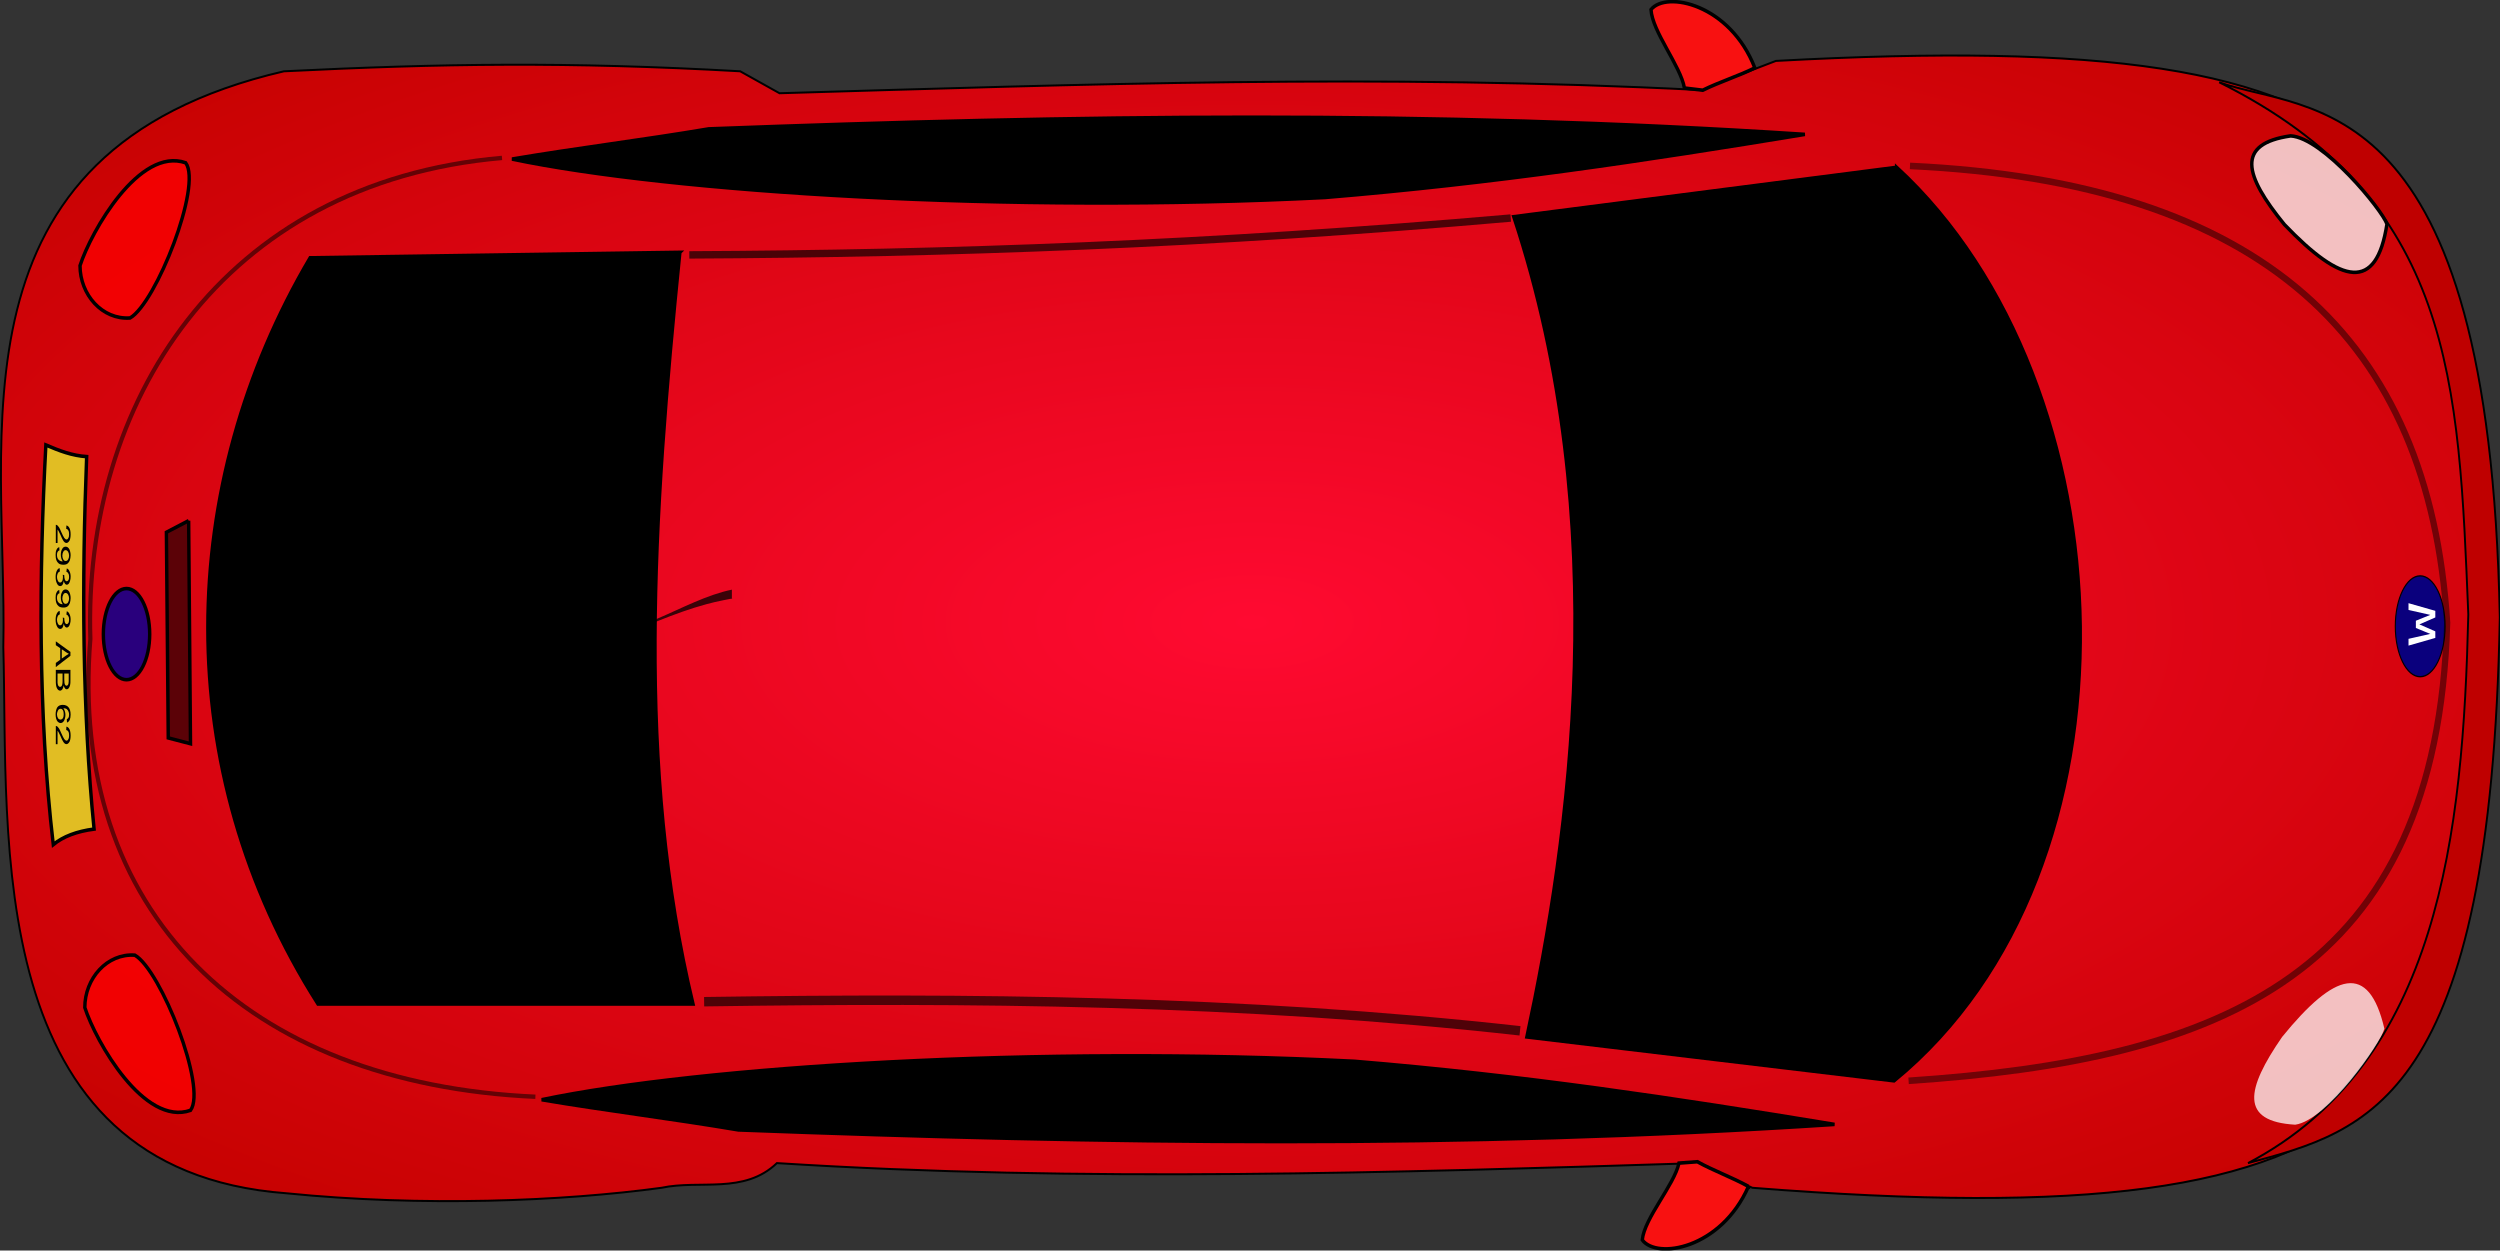<svg xmlns="http://www.w3.org/2000/svg" xmlns:svg="http://www.w3.org/2000/svg" xmlns:xlink="http://www.w3.org/1999/xlink" id="svg1106" width="100%" height="100%" version="1.0" viewBox="0 0 799.644 399.992"><rect x="0" y="0" width="799.644" height="399.992" fill="#333333" stroke="none"/><defs id="defs1108"><linearGradient id="linearGradient1257"><stop id="stop1258" offset="0" stop-color="#ff0a31"/><stop id="stop1259" offset="1" stop-color="#c60200"/></linearGradient><linearGradient id="linearGradient1253"><stop id="stop1254" offset="0" stop-color="#6b5635"/><stop id="stop1255" offset="1" stop-color="#fff"/></linearGradient><radialGradient id="radialGradient2569" cx="209.53" cy="106.33" r="88.778" fx="208.68" fy="107.57" gradientTransform="matrix(0.983,0,0,1.017,-141.49,-36.096)" gradientUnits="userSpaceOnUse" xlink:href="#linearGradient1253"/><radialGradient id="radialGradient2572" cx="537.79" cy="113.83" r="110.57" fx="538.56" fy="113.43" gradientTransform="matrix(1.02,0,0,0.981,-141.49,-36.096)" gradientUnits="userSpaceOnUse" xlink:href="#linearGradient1253"/><linearGradient id="linearGradient2575" x1="156.18" x2="193.83" y1="313.28" y2="313.28" gradientTransform="matrix(0.906,0,0,1.104,-141.49,-36.096)" gradientUnits="userSpaceOnUse" xlink:href="#linearGradient1257"/><linearGradient id="linearGradient2578" x1="643.23" x2="681" y1="310.08" y2="310.08" gradientTransform="matrix(0.889,0,0,1.125,-141.49,-36.096)" gradientUnits="userSpaceOnUse" xlink:href="#linearGradient1257"/><radialGradient id="radialGradient2584" cx="565.16" cy="346.26" r="420.99" gradientTransform="matrix(0.663,0,0,1.508,-141.49,-36.096)" gradientUnits="userSpaceOnUse" xlink:href="#linearGradient1257"/><radialGradient id="radialGradient6200" cx="565.16" cy="346.26" r="420.99" gradientTransform="matrix(0.663,0,0,1.508,-141.49,-36.096)" gradientUnits="userSpaceOnUse" xlink:href="#linearGradient1257"/><linearGradient id="linearGradient6202" x1="643.23" x2="681" y1="310.08" y2="310.08" gradientTransform="matrix(0.889,0,0,1.125,-141.49,-36.096)" gradientUnits="userSpaceOnUse" xlink:href="#linearGradient1257"/><linearGradient id="linearGradient6204" x1="156.18" x2="193.83" y1="313.28" y2="313.28" gradientTransform="matrix(0.906,0,0,1.104,-141.49,-36.096)" gradientUnits="userSpaceOnUse" xlink:href="#linearGradient1257"/><radialGradient id="radialGradient6206" cx="537.79" cy="113.83" r="110.57" fx="538.56" fy="113.43" gradientTransform="matrix(1.02,0,0,0.981,-141.49,-36.096)" gradientUnits="userSpaceOnUse" xlink:href="#linearGradient1253"/><radialGradient id="radialGradient6208" cx="209.53" cy="106.33" r="88.778" fx="208.68" fy="107.57" gradientTransform="matrix(0.983,0,0,1.017,-141.49,-36.096)" gradientUnits="userSpaceOnUse" xlink:href="#linearGradient1253"/><radialGradient id="radialGradient4528" cx="565.16" cy="346.26" r="420.99" gradientTransform="matrix(-0.663,0,0,-1.508,605.54,1006.824)" gradientUnits="userSpaceOnUse" xlink:href="#linearGradient1257"/><radialGradient id="radialGradient4534" cx="537.79" cy="113.83" r="110.57" fx="538.56" fy="113.43" gradientTransform="matrix(-1.02,0,0,-0.981,605.54,1006.824)" gradientUnits="userSpaceOnUse" xlink:href="#linearGradient1253"/><radialGradient id="radialGradient4536" cx="209.53" cy="106.33" r="88.778" fx="208.68" fy="107.57" gradientTransform="matrix(-0.983,0,0,-1.017,605.54,1006.824)" gradientUnits="userSpaceOnUse" xlink:href="#linearGradient1253"/></defs><g id="g6165" transform="matrix(0,-0.862,0.824,0,0,400.001)"><g id="g4503" transform="matrix(-1,0,0,-1,464.05,970.728)"><path id="path1228" fill="url(#radialGradient4528)" fill-rule="evenodd" stroke="#000" stroke-width=".75" d="m 231.35,2.092 c 175.61,6.158 228.86,30.31 209.41,288.39 -3.05,7.13 -6.11,14.26 -9.16,21.38 3.6,119.1 7.2,238.92 0,357.29 11.69,12.77 6.11,29.86 9.16,44.79 5,38.45 7.12,92.73 2.04,145.57 -8.5,118.7 -132.17,107.84 -202.57,109.93 -78.45,-1.75 -184.26,23.84 -213.76,-108.92 -2.884,-61.2 -3.604,-110.16 -0.005,-177.12 2.714,-5.09 5.429,-10.17 8.143,-15.26 -3.277,-117.65 -7.274,-233.14 -1.194,-357.26 -3.599,-9.84 -7.198,-19.68 -10.797,-29.51 -13.196,-254.33 36.949,-270.4 208.73,-279.28 z"/><path id="path1234" fill="#bf0000" fill-rule="evenodd" stroke="#000" stroke-width=".75" d="M 431.6,98.096 C 394.28,23.787 309.11,14.626 228.01,12.59 141.83,16.323 73.97,18.019 30.54,109.29 42.412,74.684 30.876,4.45 229.03,0.37 408.87,3.768 419.72,51.95 431.6,98.096 z"/><path id="path1229" fill="#000" fill-opacity="1" fill-rule="evenodd" stroke="#000" stroke-width="1pt" d="m 62.092,234.5 c 80.418,-91.28 260.59,-99.08 338.97,1.02 -5.43,47.5 -10.86,95 -16.28,142.51 -73.97,-16.63 -190.7,-34.27 -304.36,5.09 C 74.309,333.58 68.202,284.04 62.094,234.5 z"/><path id="path1230" fill="#000" fill-opacity="1" fill-rule="evenodd" stroke="#000" stroke-width="1pt" d="m 93.648,706.82 c 99.082,10.52 191.03,16.96 278.91,-5.09 v 145.56 c -87.2,58.02 -192.73,54.97 -276.88,3.05 -0.675,-47.84 -1.353,-95.68 -2.032,-143.52 z"/><path id="path1232" fill="#f81111" fill-opacity="1" fill-rule="nonzero" stroke="#000" stroke-width="1pt" d="m 440.25,292.01 c 23.24,10.69 27.15,35.63 19.85,41.23 -8.14,-0.85 -20.36,-12.39 -28.5,-14.25 -0.17,-2.38 -0.34,-4.75 -0.51,-7.13 3.39,-6.45 5.77,-13.4 9.16,-19.85 z"/><path id="path1233" fill="#f81111" fill-opacity="1" fill-rule="nonzero" stroke="#000" stroke-width="1pt" d="m 25.21,289.54 c -23.691,9.66 -28.686,34.4 -21.645,40.31 8.173,-0.49 20.884,-11.47 29.102,-12.98 0.274,-2.37 0.548,-4.73 0.822,-7.1 -3.106,-6.59 -5.173,-13.64 -8.279,-20.23 z"/><path id="path1235" fill="url(#radialGradient4534)" fill-opacity=".75" fill-rule="evenodd" d="m 381.72,45.164 c -24.94,6.107 -20.87,19.34 3.06,39.699 19.51,14.081 31.38,16.457 32.57,-5.09 -1.7,-12.554 -30.37,-33.252 -35.63,-34.609 z"/><path id="path1236" fill="url(#radialGradient4536)" fill-opacity=".75" fill-rule="evenodd" stroke="#000" stroke-width="1pt" d="M 83.154,44.172 C 108.5,48.248 105.51,61.766 83.311,83.988 65,99.596 53.354,102.92 50.433,81.541 51.112,68.891 78.021,45.948 83.154,44.172 z"/><path id="path1237" fill="#000" fill-opacity="1" fill-rule="evenodd" stroke="#000" stroke-width="1pt" d="m 49.877,270.13 c -9.161,147.26 -7.125,283.32 -2.036,425.49 4.072,25.11 7.126,51.24 11.197,76.34 C 71.423,710.04 79.227,579.41 73.289,456.41 68.03,390.24 59.717,332.73 49.877,270.13 z"/><path id="path1238" fill="#000" fill-opacity="1" fill-rule="evenodd" stroke="#000" stroke-width="1pt" d="m 417.24,258.62 c 9.16,147.26 7.13,283.32 2.04,425.49 -4.08,25.11 -7.13,51.24 -11.2,76.35 C 395.69,698.53 387.89,567.9 393.83,444.9 399.09,378.74 407.4,321.22 417.24,258.62 z"/><path id="path1239" fill="#000" fill-opacity=".581" fill-rule="evenodd" stroke="#000" stroke-width="1pt" d="m 193.21,897.5 82.77,-0.72 -2.16,8.64 -76.3,0.72 -4.31,-8.64 z"/><path id="path1241" fill="#29007d" fill-rule="evenodd" stroke="#000" stroke-width="1pt" d="m 395.161,965.628 c 0,4.969 -7.573,8.997 -16.915,8.997 -9.342,0 -16.915,-4.028 -16.915,-8.997 0,-4.969 7.573,-8.997 16.915,-8.997 9.342,0 16.915,4.028 16.915,8.997 z" transform="translate(-142.93,-44.013)"/><path id="path1242" fill="red" fill-opacity=".718" fill-rule="evenodd" stroke="#000" stroke-width="1pt" d="m 354.44,918.38 c 5.52,-10.08 49.18,-28.08 57.58,-21.6 6,18 -25.43,36.71 -38.15,41.03 -10.8,0 -20.15,-8.64 -19.43,-19.43 z"/><path id="path1243" fill="red" fill-opacity=".718" fill-rule="evenodd" stroke="#000" stroke-width="1pt" d="m 118,920.24 c -5.52,-10.08 -49.183,-28.07 -57.58,-21.59 -5.999,17.99 25.432,36.71 38.148,41.02 10.792,0 20.152,-8.63 19.432,-19.43 z"/><path id="path1244" fill="none" stroke="#000" stroke-opacity=".645" stroke-width="3.5" d="m 382.51,380.7 c -11.52,107.97 -12.24,214.49 -10.8,316.7"/><path id="path1245" fill="none" stroke="#000" stroke-opacity=".661" stroke-width="2.75" d="m 80.92,384.3 c 9.837,117.8 13.196,217.61 13.676,318.86"/><path id="path1250" fill="#000" fill-opacity=".75" d="m 222.3,686.63 c -0.46,-1.01 0.24,2.22 0.44,3.31 0.4,2.18 0.89,4.33 1.44,6.47 1.64,6.36 3.81,12.52 6.14,18.64 0.57,1.44 1.15,2.88 1.73,4.31 l -0.83,0.16 c -0.6,-1.44 -1.2,-2.87 -1.79,-4.3 -3.68,-9.03 -8.73,-18.93 -10.62,-28.59 h 3.49 z"/><path id="path1251" fill="#e1bd23" fill-rule="evenodd" stroke="#000" stroke-width="1pt" d="m 169.45,937.09 c -0.36,5.64 -2.16,10.56 -4.32,15.84 47.63,2.63 99.21,3.11 148.28,-2.88 -3,-3.84 -4.92,-9.12 -5.76,-15.84 -43.91,4.56 -91.41,4.8 -138.2,2.88 z"/><path id="path1271" fill="#0a007d" fill-rule="evenodd" stroke="#000" stroke-width=".5" d="m 393.722,74.536 c 0,6.162 -8.379,11.157 -18.714,11.157 -10.336,0 -18.714,-4.995 -18.714,-11.157 0,-6.162 8.379,-11.157 18.714,-11.157 10.336,0 18.714,4.995 18.714,11.157 z" transform="matrix(1,0,0,0.866,-142.6,-33.28)"/><path id="text1272" fill="#fff" d="m 165.31,-48.445 h 1.86 l 1.35,11.427 1.6,-7.561 h 1.99 l 1.62,7.58 1.35,-11.446 h 1.86 l -2.11,14.077 h -1.8 l -1.91,-8.363 -1.9,8.363 h -1.81 l -2.1,-14.077 z" transform="scale(1.354,-0.739)"/><path id="path1276" fill="none" stroke="#000" stroke-opacity=".468" stroke-width="2.434" d="M 61.583,229.32 C 67.691,92.44 125.71,27.75 231.073,20.8 c 130.97,3.917 162.19,87.5 169.99,209.06"/><path id="text1278" fill="#000" d="m 150.49,1269.6 v 0.9 h -5.05 c 0,-0.2 0.03,-0.4 0.11,-0.7 0.13,-0.3 0.34,-0.6 0.62,-1 0.28,-0.3 0.69,-0.7 1.23,-1.1 0.83,-0.7 1.39,-1.2 1.68,-1.6 0.29,-0.4 0.43,-0.8 0.43,-1.2 0,-0.3 -0.13,-0.7 -0.39,-0.9 -0.27,-0.3 -0.62,-0.4 -1.04,-0.4 -0.45,0 -0.81,0.1 -1.08,0.4 -0.28,0.3 -0.41,0.7 -0.42,1.1 l -0.96,-0.1 c 0.07,-0.7 0.32,-1.2 0.75,-1.6 0.43,-0.4 1,-0.6 1.73,-0.6 0.73,0 1.31,0.2 1.74,0.6 0.42,0.5 0.64,1 0.64,1.6 0,0.3 -0.07,0.6 -0.19,0.9 -0.13,0.3 -0.33,0.6 -0.62,0.9 -0.29,0.3 -0.77,0.8 -1.45,1.3 -0.56,0.5 -0.92,0.8 -1.08,1 -0.16,0.2 -0.29,0.3 -0.39,0.5 h 3.74 z m 1.15,-0.9 0.9,-0.1 c 0.07,0.5 0.22,0.8 0.44,1 0.21,0.2 0.49,0.3 0.82,0.3 0.29,0 0.54,-0.1 0.76,-0.2 0.22,-0.2 0.39,-0.3 0.53,-0.6 0.14,-0.2 0.26,-0.5 0.35,-0.9 0.1,-0.3 0.14,-0.7 0.14,-1.1 v -0.2 c -0.19,0.3 -0.45,0.5 -0.77,0.7 -0.32,0.2 -0.68,0.3 -1.05,0.3 -0.64,0 -1.17,-0.2 -1.61,-0.7 -0.43,-0.4 -0.65,-1 -0.65,-1.8 0,-0.8 0.23,-1.4 0.68,-1.9 0.46,-0.4 1.03,-0.7 1.72,-0.7 0.49,0 0.95,0.2 1.36,0.4 0.41,0.3 0.72,0.7 0.93,1.2 0.22,0.5 0.32,1.2 0.32,2.1 0,1 -0.1,1.8 -0.31,2.4 -0.22,0.5 -0.53,1 -0.95,1.3 -0.42,0.3 -0.91,0.4 -1.47,0.4 -0.6,0 -1.08,-0.1 -1.46,-0.5 -0.38,-0.3 -0.61,-0.8 -0.68,-1.4 z m 3.83,-3.3 c 0,-0.6 -0.14,-1 -0.43,-1.3 -0.28,-0.3 -0.63,-0.5 -1.03,-0.5 -0.42,0 -0.78,0.2 -1.09,0.5 -0.31,0.4 -0.46,0.8 -0.46,1.3 0,0.5 0.15,0.9 0.44,1.2 0.29,0.3 0.65,0.5 1.08,0.5 0.44,0 0.79,-0.2 1.07,-0.5 0.28,-0.3 0.42,-0.7 0.42,-1.2 z m 1.97,3.1 0.93,-0.1 c 0.11,0.5 0.29,0.9 0.55,1.1 0.26,0.2 0.57,0.4 0.95,0.4 0.44,0 0.81,-0.2 1.11,-0.5 0.31,-0.3 0.46,-0.7 0.46,-1.1 0,-0.5 -0.14,-0.8 -0.42,-1.1 -0.29,-0.3 -0.64,-0.4 -1.08,-0.4 -0.17,0 -0.39,0 -0.66,0.1 l 0.11,-0.8 h 0.15 c 0.4,0 0.76,-0.1 1.07,-0.3 0.32,-0.2 0.48,-0.6 0.48,-1 0,-0.3 -0.11,-0.6 -0.35,-0.9 -0.23,-0.2 -0.53,-0.3 -0.9,-0.3 -0.36,0 -0.66,0.1 -0.91,0.4 -0.24,0.2 -0.4,0.5 -0.46,1 l -0.94,-0.2 c 0.11,-0.6 0.37,-1.1 0.78,-1.4 0.41,-0.4 0.91,-0.6 1.51,-0.6 0.42,0 0.8,0.1 1.15,0.3 0.35,0.2 0.62,0.4 0.81,0.7 0.18,0.3 0.28,0.7 0.28,1 0,0.3 -0.09,0.6 -0.27,0.9 -0.18,0.3 -0.44,0.5 -0.78,0.7 0.45,0.1 0.8,0.3 1.05,0.6 0.25,0.3 0.37,0.8 0.37,1.2 0,0.7 -0.24,1.3 -0.73,1.7 -0.48,0.5 -1.1,0.7 -1.84,0.7 -0.67,0 -1.23,-0.2 -1.67,-0.6 -0.44,-0.4 -0.69,-0.9 -0.75,-1.5 z m 6.06,0.2 0.9,-0.1 c 0.08,0.5 0.23,0.8 0.44,1 0.22,0.2 0.49,0.3 0.83,0.3 0.29,0 0.54,-0.1 0.76,-0.2 0.21,-0.2 0.39,-0.3 0.53,-0.6 0.14,-0.2 0.25,-0.5 0.35,-0.9 0.09,-0.3 0.14,-0.7 0.14,-1.1 0,0 0,-0.1 -0.01,-0.2 -0.18,0.3 -0.44,0.5 -0.76,0.7 -0.33,0.2 -0.68,0.3 -1.06,0.3 -0.63,0 -1.16,-0.2 -1.6,-0.7 -0.44,-0.4 -0.66,-1 -0.66,-1.8 0,-0.8 0.23,-1.4 0.69,-1.9 0.45,-0.4 1.02,-0.7 1.71,-0.7 0.5,0 0.95,0.2 1.36,0.4 0.41,0.3 0.73,0.7 0.94,1.2 0.21,0.5 0.32,1.2 0.32,2.1 0,1 -0.11,1.8 -0.32,2.4 -0.21,0.5 -0.52,1 -0.94,1.3 -0.42,0.3 -0.91,0.4 -1.47,0.4 -0.6,0 -1.09,-0.1 -1.46,-0.5 -0.38,-0.3 -0.61,-0.8 -0.69,-1.4 z m 3.84,-3.3 c 0,-0.6 -0.14,-1 -0.43,-1.3 -0.29,-0.3 -0.63,-0.5 -1.03,-0.5 -0.42,0 -0.78,0.2 -1.09,0.5 -0.31,0.4 -0.46,0.8 -0.46,1.3 0,0.5 0.14,0.9 0.44,1.2 0.29,0.3 0.65,0.5 1.08,0.5 0.43,0 0.79,-0.2 1.07,-0.5 0.28,-0.3 0.42,-0.7 0.42,-1.2 z m 1.96,3.1 0.94,-0.1 c 0.11,0.5 0.29,0.9 0.55,1.1 0.26,0.2 0.57,0.4 0.94,0.4 0.44,0 0.81,-0.2 1.12,-0.5 0.3,-0.3 0.45,-0.7 0.45,-1.1 0,-0.5 -0.14,-0.8 -0.42,-1.1 -0.28,-0.3 -0.64,-0.4 -1.07,-0.4 -0.18,0 -0.4,0 -0.66,0.1 l 0.1,-0.8 h 0.15 c 0.4,0 0.76,-0.1 1.08,-0.3 0.32,-0.2 0.48,-0.6 0.48,-1 0,-0.3 -0.12,-0.6 -0.35,-0.9 -0.23,-0.2 -0.53,-0.3 -0.9,-0.3 -0.36,0 -0.67,0.1 -0.91,0.4 -0.24,0.2 -0.4,0.5 -0.47,1 l -0.94,-0.2 c 0.12,-0.6 0.38,-1.1 0.79,-1.4 0.4,-0.4 0.91,-0.6 1.51,-0.6 0.42,0 0.8,0.1 1.15,0.3 0.35,0.2 0.62,0.4 0.8,0.7 0.19,0.3 0.28,0.7 0.28,1 0,0.3 -0.09,0.6 -0.26,0.9 -0.18,0.3 -0.44,0.5 -0.79,0.7 0.45,0.1 0.8,0.3 1.05,0.6 0.25,0.3 0.38,0.8 0.38,1.2 0,0.7 -0.25,1.3 -0.73,1.7 -0.49,0.5 -1.1,0.7 -1.84,0.7 -0.67,0 -1.23,-0.2 -1.67,-0.6 -0.44,-0.4 -0.7,-0.9 -0.76,-1.5 z m 8.43,2 2.93,-7.6 h 1.08 l 3.13,7.6 h -1.15 l -0.89,-2.3 h -3.19 l -0.84,2.3 h -1.07 z m 2.2,-3.1 h 2.58 l -0.79,-2.1 c -0.24,-0.7 -0.43,-1.2 -0.54,-1.6 -0.1,0.5 -0.24,0.9 -0.41,1.4 l -0.84,2.3 z m 5.71,3.1 v -7.6 h 2.86 c 0.59,0 1.06,0 1.41,0.2 0.35,0.2 0.63,0.4 0.82,0.7 0.2,0.3 0.3,0.7 0.3,1 0,0.3 -0.08,0.7 -0.26,0.9 -0.18,0.3 -0.45,0.6 -0.8,0.7 0.46,0.2 0.81,0.4 1.06,0.7 0.25,0.4 0.37,0.7 0.37,1.2 0,0.3 -0.07,0.7 -0.22,1 -0.15,0.3 -0.34,0.5 -0.56,0.7 -0.22,0.2 -0.5,0.3 -0.84,0.4 -0.33,0.1 -0.74,0.1 -1.23,0.1 h -2.91 z m 1.01,-4.4 h 1.65 c 0.45,0 0.77,-0.1 0.96,-0.1 0.26,-0.1 0.45,-0.2 0.58,-0.4 0.13,-0.2 0.2,-0.4 0.2,-0.7 0,-0.2 -0.06,-0.4 -0.18,-0.6 -0.12,-0.2 -0.3,-0.4 -0.52,-0.4 -0.23,-0.1 -0.62,-0.1 -1.16,-0.1 h -1.53 v 2.3 z m 0,3.5 h 1.9 0.69 c 0.23,-0.1 0.43,-0.2 0.58,-0.2 0.16,-0.1 0.29,-0.3 0.39,-0.5 0.1,-0.2 0.15,-0.4 0.15,-0.6 0,-0.3 -0.08,-0.5 -0.22,-0.8 -0.15,-0.2 -0.35,-0.3 -0.61,-0.4 -0.26,-0.1 -0.63,-0.1 -1.11,-0.1 h -1.77 v 2.6 z m 13.59,-4.9 -0.93,0.1 c -0.08,-0.4 -0.2,-0.6 -0.36,-0.8 -0.25,-0.3 -0.56,-0.4 -0.93,-0.4 -0.3,0 -0.56,0.1 -0.79,0.3 -0.29,0.2 -0.53,0.5 -0.7,0.9 -0.17,0.4 -0.25,1 -0.26,1.8 0.22,-0.4 0.5,-0.6 0.83,-0.8 0.32,-0.2 0.66,-0.3 1.02,-0.3 0.63,0 1.16,0.3 1.6,0.7 0.44,0.5 0.66,1.1 0.66,1.8 0,0.5 -0.11,0.9 -0.31,1.4 -0.21,0.4 -0.49,0.7 -0.85,0.9 -0.37,0.2 -0.78,0.3 -1.23,0.3 -0.78,0 -1.42,-0.3 -1.91,-0.8 -0.5,-0.6 -0.74,-1.6 -0.74,-2.9 0,-1.4 0.27,-2.5 0.81,-3.2 0.48,-0.6 1.12,-0.9 1.93,-0.9 0.6,0 1.09,0.2 1.47,0.5 0.38,0.4 0.61,0.8 0.69,1.4 z m -3.82,3.3 c 0,0.3 0.06,0.7 0.2,1 0.14,0.2 0.33,0.5 0.58,0.6 0.24,0.2 0.5,0.3 0.77,0.3 0.4,0 0.74,-0.2 1.02,-0.5 0.29,-0.3 0.43,-0.8 0.43,-1.3 0,-0.5 -0.14,-1 -0.42,-1.3 -0.28,-0.3 -0.64,-0.4 -1.07,-0.4 -0.42,0 -0.78,0.1 -1.07,0.4 -0.3,0.3 -0.44,0.7 -0.44,1.2 z m 9.82,1.6 v 0.9 h -5.05 c 0,-0.2 0.03,-0.4 0.11,-0.7 0.13,-0.3 0.34,-0.6 0.62,-1 0.28,-0.3 0.69,-0.7 1.22,-1.1 0.83,-0.7 1.39,-1.2 1.69,-1.6 0.29,-0.4 0.43,-0.8 0.43,-1.2 0,-0.3 -0.13,-0.7 -0.4,-0.9 -0.26,-0.3 -0.61,-0.4 -1.03,-0.4 -0.46,0 -0.82,0.1 -1.09,0.4 -0.27,0.3 -0.4,0.7 -0.41,1.1 l -0.96,-0.1 c 0.07,-0.7 0.31,-1.2 0.74,-1.6 0.43,-0.4 1.01,-0.6 1.74,-0.6 0.73,0 1.31,0.2 1.74,0.6 0.42,0.5 0.64,1 0.64,1.6 0,0.3 -0.07,0.6 -0.19,0.9 -0.13,0.3 -0.33,0.6 -0.62,0.9 -0.29,0.3 -0.78,0.8 -1.45,1.3 -0.56,0.5 -0.92,0.8 -1.08,1 -0.16,0.2 -0.29,0.3 -0.4,0.5 h 3.75 z" transform="scale(1.339,0.747)"/><path id="path1281" fill="none" stroke="#000" stroke-opacity=".524" stroke-width="1.625" d="M 406.98,762.9 C 402.18,875.19 338.36,944.29 237.11,935.65 150.26,938.53 67.72,885.27 58.61,775.86"/></g></g></svg>